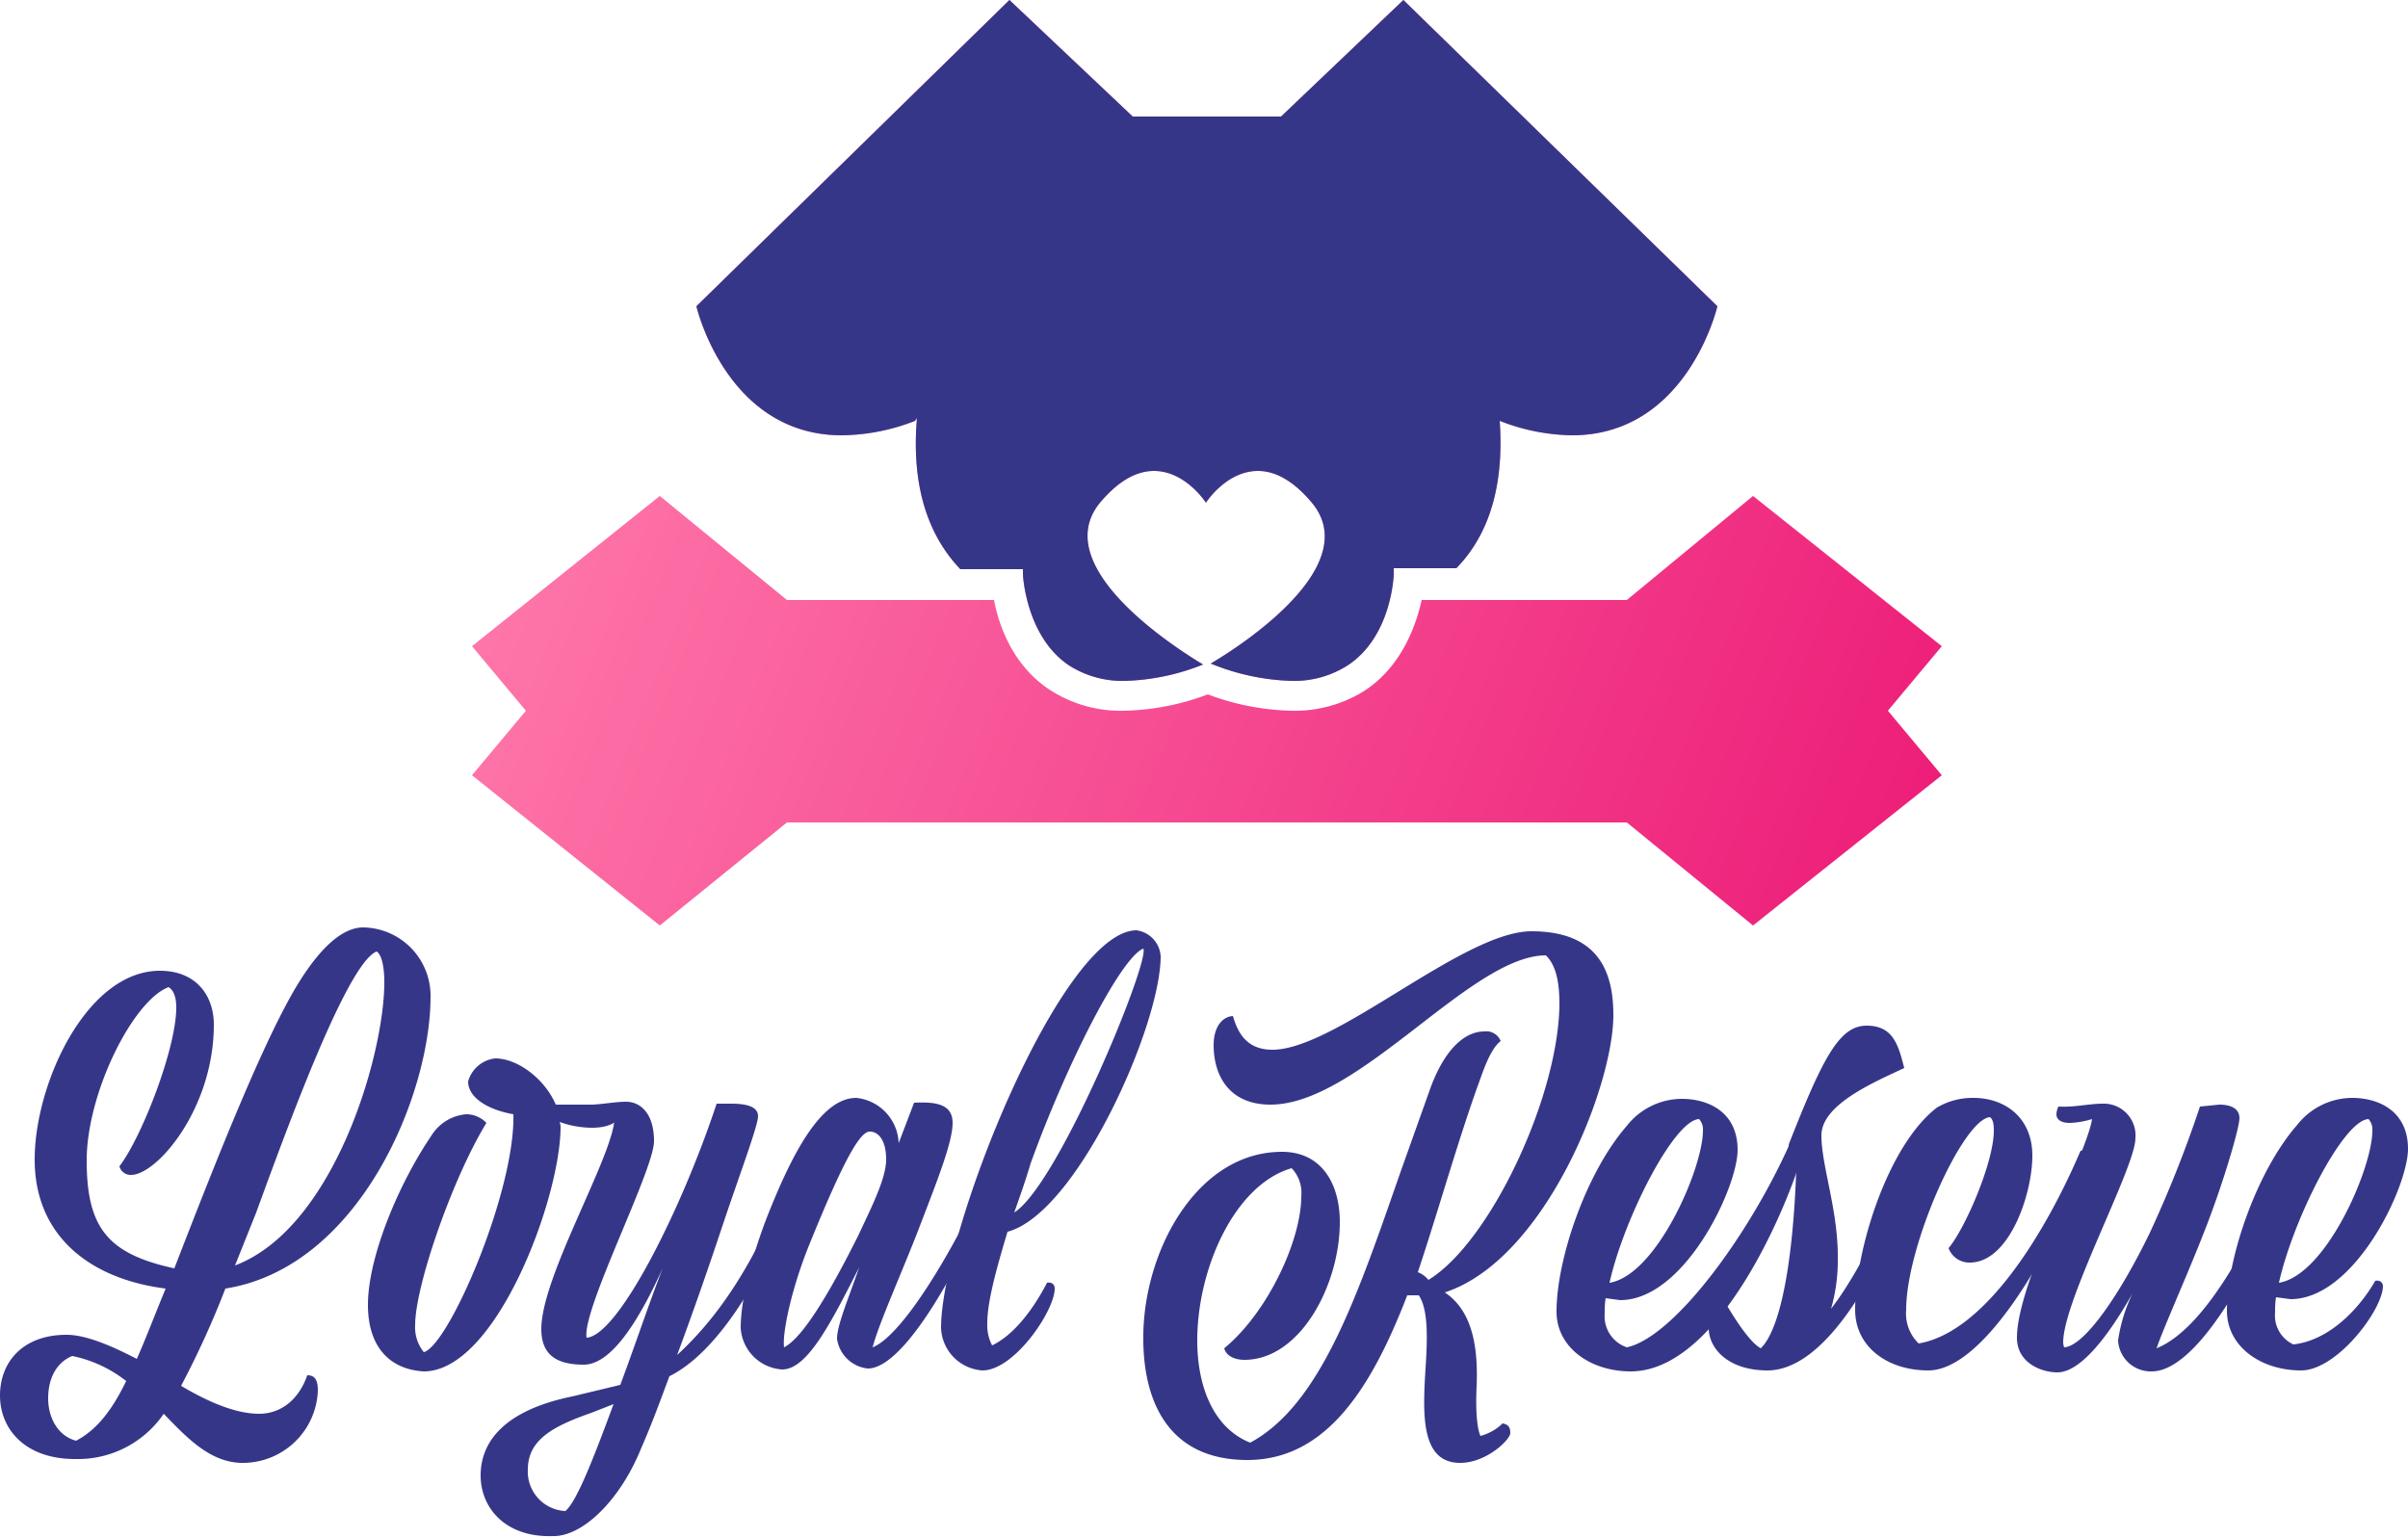 <svg xmlns="http://www.w3.org/2000/svg" xmlns:xlink="http://www.w3.org/1999/xlink" width="250" height="159.7" viewBox="0 0 250 159.7"><defs><linearGradient id="linear-gradient" x1="193.19" y1="101.06" x2="49.24" y2="43.31" gradientUnits="userSpaceOnUse"><stop offset="0" stop-color="#ed1e79"/><stop offset="1" stop-color="#ff7bac"/></linearGradient></defs><title>Asset 12</title><g id="Layer_2" data-name="Layer 2"><g id="Layer_1-2" data-name="Layer 1"><path d="M201.6,67.1,182,51.5,168.9,62.3H147.6c-.6,2.7-2.1,6.9-5.9,9.4a13.6,13.6,0,0,1-7.6,2.1,26.1,26.1,0,0,1-8.7-1.7,26.1,26.1,0,0,1-8.7,1.7,13.5,13.5,0,0,1-7.6-2.1c-3.9-2.5-5.4-6.7-5.9-9.4H81.7L68.5,51.5,49,67.1l5.6,6.7L49,80.5,68.5,96.1,81.7,85.4h87.2L182,96.1l19.6-15.6-5.6-6.7Z" fill="url(#linear-gradient)"/><path d="M87.4,45.2a21.4,21.4,0,0,0,7.6-1.5l.2-.3c-.5,5.8.5,11.5,4.5,15.7h6.5v.5c0,.1.3,6.5,4.8,9.5a10.3,10.3,0,0,0,5.8,1.6,23.4,23.4,0,0,0,8.1-1.7c-3-1.8-16.1-10.2-10.7-16.8,2.1-2.5,4-3.3,5.6-3.3,3.3,0,5.4,3.3,5.4,3.3s2.1-3.3,5.4-3.3c1.6,0,3.5.8,5.6,3.3,5.4,6.5-7.1,14.7-10.5,16.7a23.8,23.8,0,0,0,8.4,1.8,10.3,10.3,0,0,0,5.8-1.6c4.6-3,4.8-9.4,4.8-9.5V59h6.5c3.9-4,4.9-9.6,4.5-15.3a21.3,21.3,0,0,0,7.5,1.5c12,0,15.1-13.4,15.1-13.4L145.7,0,133,12.1H117.6L104.8,0,72.3,31.8S75.4,45.2,87.4,45.2Z" fill="#ff7bac"/><path d="M133,12.1H117.6L104.8,0,72.3,31.8s3.1,13.4,15.1,13.4a21.4,21.4,0,0,0,7.6-1.5l.2-.3c-.5,5.8.5,11.5,4.5,15.7h6.5v.5c0,.1.3,6.5,4.8,9.5a10.3,10.3,0,0,0,5.8,1.6,23.4,23.4,0,0,0,8.1-1.7c-3-1.8-16.1-10.2-10.7-16.8,2.1-2.5,4-3.3,5.6-3.3,3.3,0,5.4,3.3,5.4,3.3s2.1-3.3,5.4-3.3c1.6,0,3.5.8,5.6,3.3,5.4,6.5-7.1,14.7-10.5,16.7a23.8,23.8,0,0,0,8.4,1.8,10.3,10.3,0,0,0,5.8-1.6c4.6-3,4.8-9.4,4.8-9.5V59h6.5c3.9-4,4.9-9.6,4.5-15.3a21.3,21.3,0,0,0,7.5,1.5c12,0,15.1-13.4,15.1-13.4L145.7,0Z" fill="#363689"/><path d="M25.2,151.9c-3.3,0-5.7-2.5-8.2-5.1a10.8,10.8,0,0,1-9.2,4.7c-5.2,0-7.8-3.1-7.8-6.6s2.4-6.3,6.9-6.3c2,0,4.6,1.1,7.3,2.5.9-2,1.8-4.4,3-7.3-7.9-1-13.6-5.5-13.6-13.4s5.4-19.6,13-19.6c3.7,0,5.6,2.5,5.6,5.6,0,8.7-5.9,15.6-8.6,15.6a1.2,1.2,0,0,1-1.2-.9c2.3-3,5.9-12.2,5.9-16.5,0-1.1-.3-1.8-.8-2.1C13.8,103.9,9,113.5,9,120.5s2.2,9.7,9.1,11.2c3.6-9.3,8.4-21.6,12-28.1,1.6-2.9,4.5-7.3,7.6-7.3a7.1,7.1,0,0,1,7,7.2c0,10.2-7.4,28.1-21.3,30.3a94.1,94.1,0,0,1-4.6,10.1c3.2,1.9,5.9,2.9,8.1,2.9s4.1-1.4,5-4c.8,0,1.1.5,1.1,1.6a7.8,7.8,0,0,1-7.9,7.5ZM7.9,149.6c2.1-1.1,3.7-3.1,5.2-6.2a13.4,13.4,0,0,0-5.6-2.6c-1.7.7-2.5,2.4-2.5,4.4S6,149.1,7.9,149.6Zm16.5-18.2c10.3-3.9,15.5-21.9,15.5-29.4,0-1.7-.3-2.9-.8-3.2-3,1.2-9,17.5-12.5,27.1Z" fill="#363689"/><path d="M38.2,135.5c0-5,3.2-12.6,6.6-17.6a4.7,4.7,0,0,1,3.6-2.2,2.9,2.9,0,0,1,2.1.9c-3.5,5.7-7.4,16.9-7.4,21a4.1,4.1,0,0,0,.9,2.8c2.6-.7,9.5-16.7,9.3-24.7-2.8-.5-4.7-1.8-4.7-3.4a3.3,3.3,0,0,1,2.8-2.4c2.4,0,5.2,2.2,6.3,4.8h6.7a2,2,0,0,1,.1.7c0,1-1.2,1.7-3,1.7a10,10,0,0,1-3.4-.6,1.8,1.8,0,0,1,.1.5c0,7.4-6.7,25.4-14.2,25.4C40.5,142.2,38.2,139.9,38.2,135.5Z" fill="#363689"/><path d="M49.9,153.2c0-3.3,2.2-6.7,9.5-8.2l5-1.2c1.6-4.3,3.1-8.8,4.4-12.1-2.6,5.7-5.4,10-8.2,10s-4.4-1-4.4-3.7c0-5.5,7.5-18,7.6-21.9l-2.1.3c-1.1,0-1.5-.4-1.5-1a1.9,1.9,0,0,1,.2-.7c1.6.1,3.2-.3,4.6-.3s2.9,1.1,2.9,4.1-7.5,17.5-7,20.4c3.3-.2,9.9-13.4,13.5-24.3h1.5c1.6,0,2.8.3,2.8,1.3s-2,6.3-3.7,11.4c-.7,2.1-2.4,7.2-4.7,13.4,6.3-5.8,9.5-13.2,12.9-21.3.4-.1.4.1.4.3,0,2.7-6.2,19.3-14.1,23.2-.9,2.4-1.8,4.9-2.9,7.4-2.2,5.5-6.1,9.2-9.1,9.2C52.5,159.7,49.9,156.6,49.9,153.2Zm13.8-7.4-2.3.9c-4,1.4-6.6,2.8-6.6,5.9a4.1,4.1,0,0,0,3.9,4.3C59.9,155.9,61.7,151.2,63.7,145.8Z" fill="#363689"/><path d="M86.9,139c0-1.4,1.2-4.2,2.3-7.4-3,5.9-5.4,10.6-8,10.6a4.6,4.6,0,0,1-4.3-4.3c0-3.1,1.2-7.6,2.8-11.7,2.5-6.3,5.5-12.2,9.2-12.2a4.9,4.9,0,0,1,4.4,4.7l1.6-4.2c2.2-.1,4,.1,4,2.1s-1.6,6-3.4,10.7-4.3,10.2-4.9,12.6c3.5-1.4,9.7-12.3,13.1-20.6.4-.1.4.1.4.3,0,2.7-8.8,22.5-14,22.5A3.6,3.6,0,0,1,86.9,139Zm2.2-10.7c1.3-2.8,2.9-5.9,2.9-7.9s-.8-2.9-1.7-2.9-2.4,2.2-6.1,11.3c-2,4.8-3,9.6-2.8,11.1C83.4,138.9,86.3,133.9,89.1,128.3Z" fill="#363689"/><path d="M97.7,137.9c0-10,12.5-41.3,20.3-41.3a2.9,2.9,0,0,1,2.5,2.7c0,7.2-8.7,26.7-15.9,28.6-1.2,4-2.1,7.3-2.1,9.5a4.6,4.6,0,0,0,.5,2.3c2.3-1.1,4.3-3.8,5.7-6.5.4-.1.8.1.8.6,0,2.3-4.2,8.5-7.5,8.5A4.6,4.6,0,0,1,97.7,137.9Zm7.6-12c4.6-2.9,14.1-26.1,13.4-27.4-2.3.9-7.9,11.8-11.7,22.3C106.5,122.5,105.9,124.2,105.3,125.9Z" fill="#363689"/><path d="M151.6,151.9c-4.1,0-3.9-5-3.6-9.8.2-3.1.3-6.1-.7-7.6h-1.2c-3.7,9.6-8.4,17.1-16.6,17.1s-10.9-6.1-10.8-13c.1-8.8,5.6-19,14.4-19,4.1,0,6,3.3,6,7.3,0,6.5-4.1,14.3-9.9,14.3-1,0-1.9-.4-2.1-1.2,4.5-3.7,8-11.2,8-15.8a3.7,3.7,0,0,0-1-2.9c-5.9,1.7-9.8,10.4-9.8,17.9,0,4.8,1.7,9.1,5.5,10.6,7.4-4,11.2-15.5,15.6-28.1l3.1-8.7c1.5-4.1,3.6-5.9,5.6-5.9a1.6,1.6,0,0,1,1.7,1c-1.2.9-2,3.7-2.4,4.7-2.2,6.2-4.1,13-6.2,19.3a2.6,2.6,0,0,1,1.1.8c6.4-3.9,13.5-19,13.6-28.6,0-2.2-.3-4-1.4-5.1-7.8,0-19.4,15.5-28.6,15.5-4.2,0-5.9-2.9-5.9-6.2,0-1.6.7-2.9,2-3,.5,1.7,1.4,3.5,4.1,3.5,6.6,0,19.8-12.3,26.9-12.3s8.5,4.4,8.5,8.7c0,7.4-7.1,25.4-17.5,28.8,2.7,1.8,3.5,5.3,3.3,9.8-.1,2.2,0,4.2.4,5.1a5.2,5.2,0,0,0,2.3-1.3c.5.1.8.3.8,1S154.3,151.9,151.6,151.9Z" fill="#363689"/><path d="M186.4,117.4c.5-.1,1.1.1,1.1.7,0,2.2-7.8,24.3-18.2,24.3-4.2,0-7.7-2.5-7.7-6.2,0-5.5,3.1-14.5,7.3-19.3a7.3,7.3,0,0,1,5.7-2.8c2.8,0,5.8,1.4,5.8,5.3s-5.5,15.6-12.2,15.6l-1.5-.2c-.1.6-.1,1.1-.1,1.6a3.4,3.4,0,0,0,2.3,3.5C174,138.8,182.3,127.3,186.4,117.4Zm-19.3,15.8c4.9-.8,9.7-11.9,9.7-15.8a1.6,1.6,0,0,0-.4-1.2C173.8,116.3,168.6,126.5,167.1,133.2Z" fill="#363689"/><path d="M183.5,142.3c-4.1,0-6.1-2.3-6.1-4.4a2.2,2.2,0,0,1,1.8-2.5c1,1.7,2.5,4,3.6,4.6,1.7-1.6,3.3-7.3,3.7-18.8.1-1.4-.8-1.6-.8-2.2a1,1,0,0,1,.1-.4c3.5-8.9,5.2-12.1,8-12.1s3.3,2.1,3.9,4.4c-3.2,1.5-8.6,3.8-8.6,7s1.8,7.9,1.7,13a17.9,17.9,0,0,1-.7,5c3.1-4,6.2-10.8,8.6-16.4.4-.1.4.1.4.3C199.1,122.6,191.9,142.3,183.5,142.3Z" fill="#363689"/><path d="M200.2,142.3c-4.3,0-7.6-2.5-7.6-6.3,0-6.2,3.4-17.1,8.5-21a7.3,7.3,0,0,1,3.8-1c3.2,0,6.1,2,6.1,6s-2.4,11.1-6.5,11.1a2.3,2.3,0,0,1-2.2-1.5c1.7-2,4.7-8.9,4.7-12.2,0-.7-.1-1.2-.4-1.4-2.8.2-8.7,13.3-8.7,20a4.3,4.3,0,0,0,1.3,3.5c7-1.2,13.3-11.8,16.8-20,.4-.1.4.1.4.3C216.5,122.6,207.5,142.3,200.2,142.3Z" fill="#363689"/><path d="M213.6,142.5c-1.7,0-4.2-1-4.2-3.6,0-5.7,7.2-18.9,7.8-22.7a8.9,8.9,0,0,1-2.3.4c-1,0-1.4-.4-1.4-.9a2.1,2.1,0,0,1,.2-.8c1.6.1,3.2-.3,4.6-.3a3.3,3.3,0,0,1,3.4,3.6c0,3-7.5,16.8-7.5,21.2a1.7,1.7,0,0,0,.1.5c2.1-.1,5.8-5.5,8.9-11.9a123.7,123.7,0,0,0,5.2-13.1l2-.2c1.2,0,2.1.4,2.1,1.4s-1.6,6.5-3.5,11.4-4.4,10.4-5.1,12.5c5.4-2.2,10.4-12.4,13.8-20.4.4-.1.4.1.4.3,0,2.7-8.3,22.5-14.7,22.5a3.4,3.4,0,0,1-3.5-3.2,16.7,16.7,0,0,1,1.5-4.9C218.4,139.6,215.7,142.5,213.6,142.5Z" fill="#363689"/><path d="M238.9,142.3c-4.2,0-7.7-2.5-7.7-6.2,0-5.5,3.1-14.5,7.3-19.3a7.3,7.3,0,0,1,5.7-2.8c2.8,0,5.8,1.4,5.8,5.3s-5.5,15.6-12.2,15.6l-1.5-.2c-.1.6-.1,1.1-.1,1.6a3.3,3.3,0,0,0,1.9,3.3c3.6-.4,6.7-3.5,8.5-6.6.4-.1.8.1.8.6C247.3,136.1,242.6,142.3,238.9,142.3Zm-2.3-9.1c4.9-.8,9.7-11.9,9.7-15.8a1.6,1.6,0,0,0-.4-1.2C243.3,116.3,238.1,126.5,236.6,133.2Z" fill="#363689"/></g></g></svg>